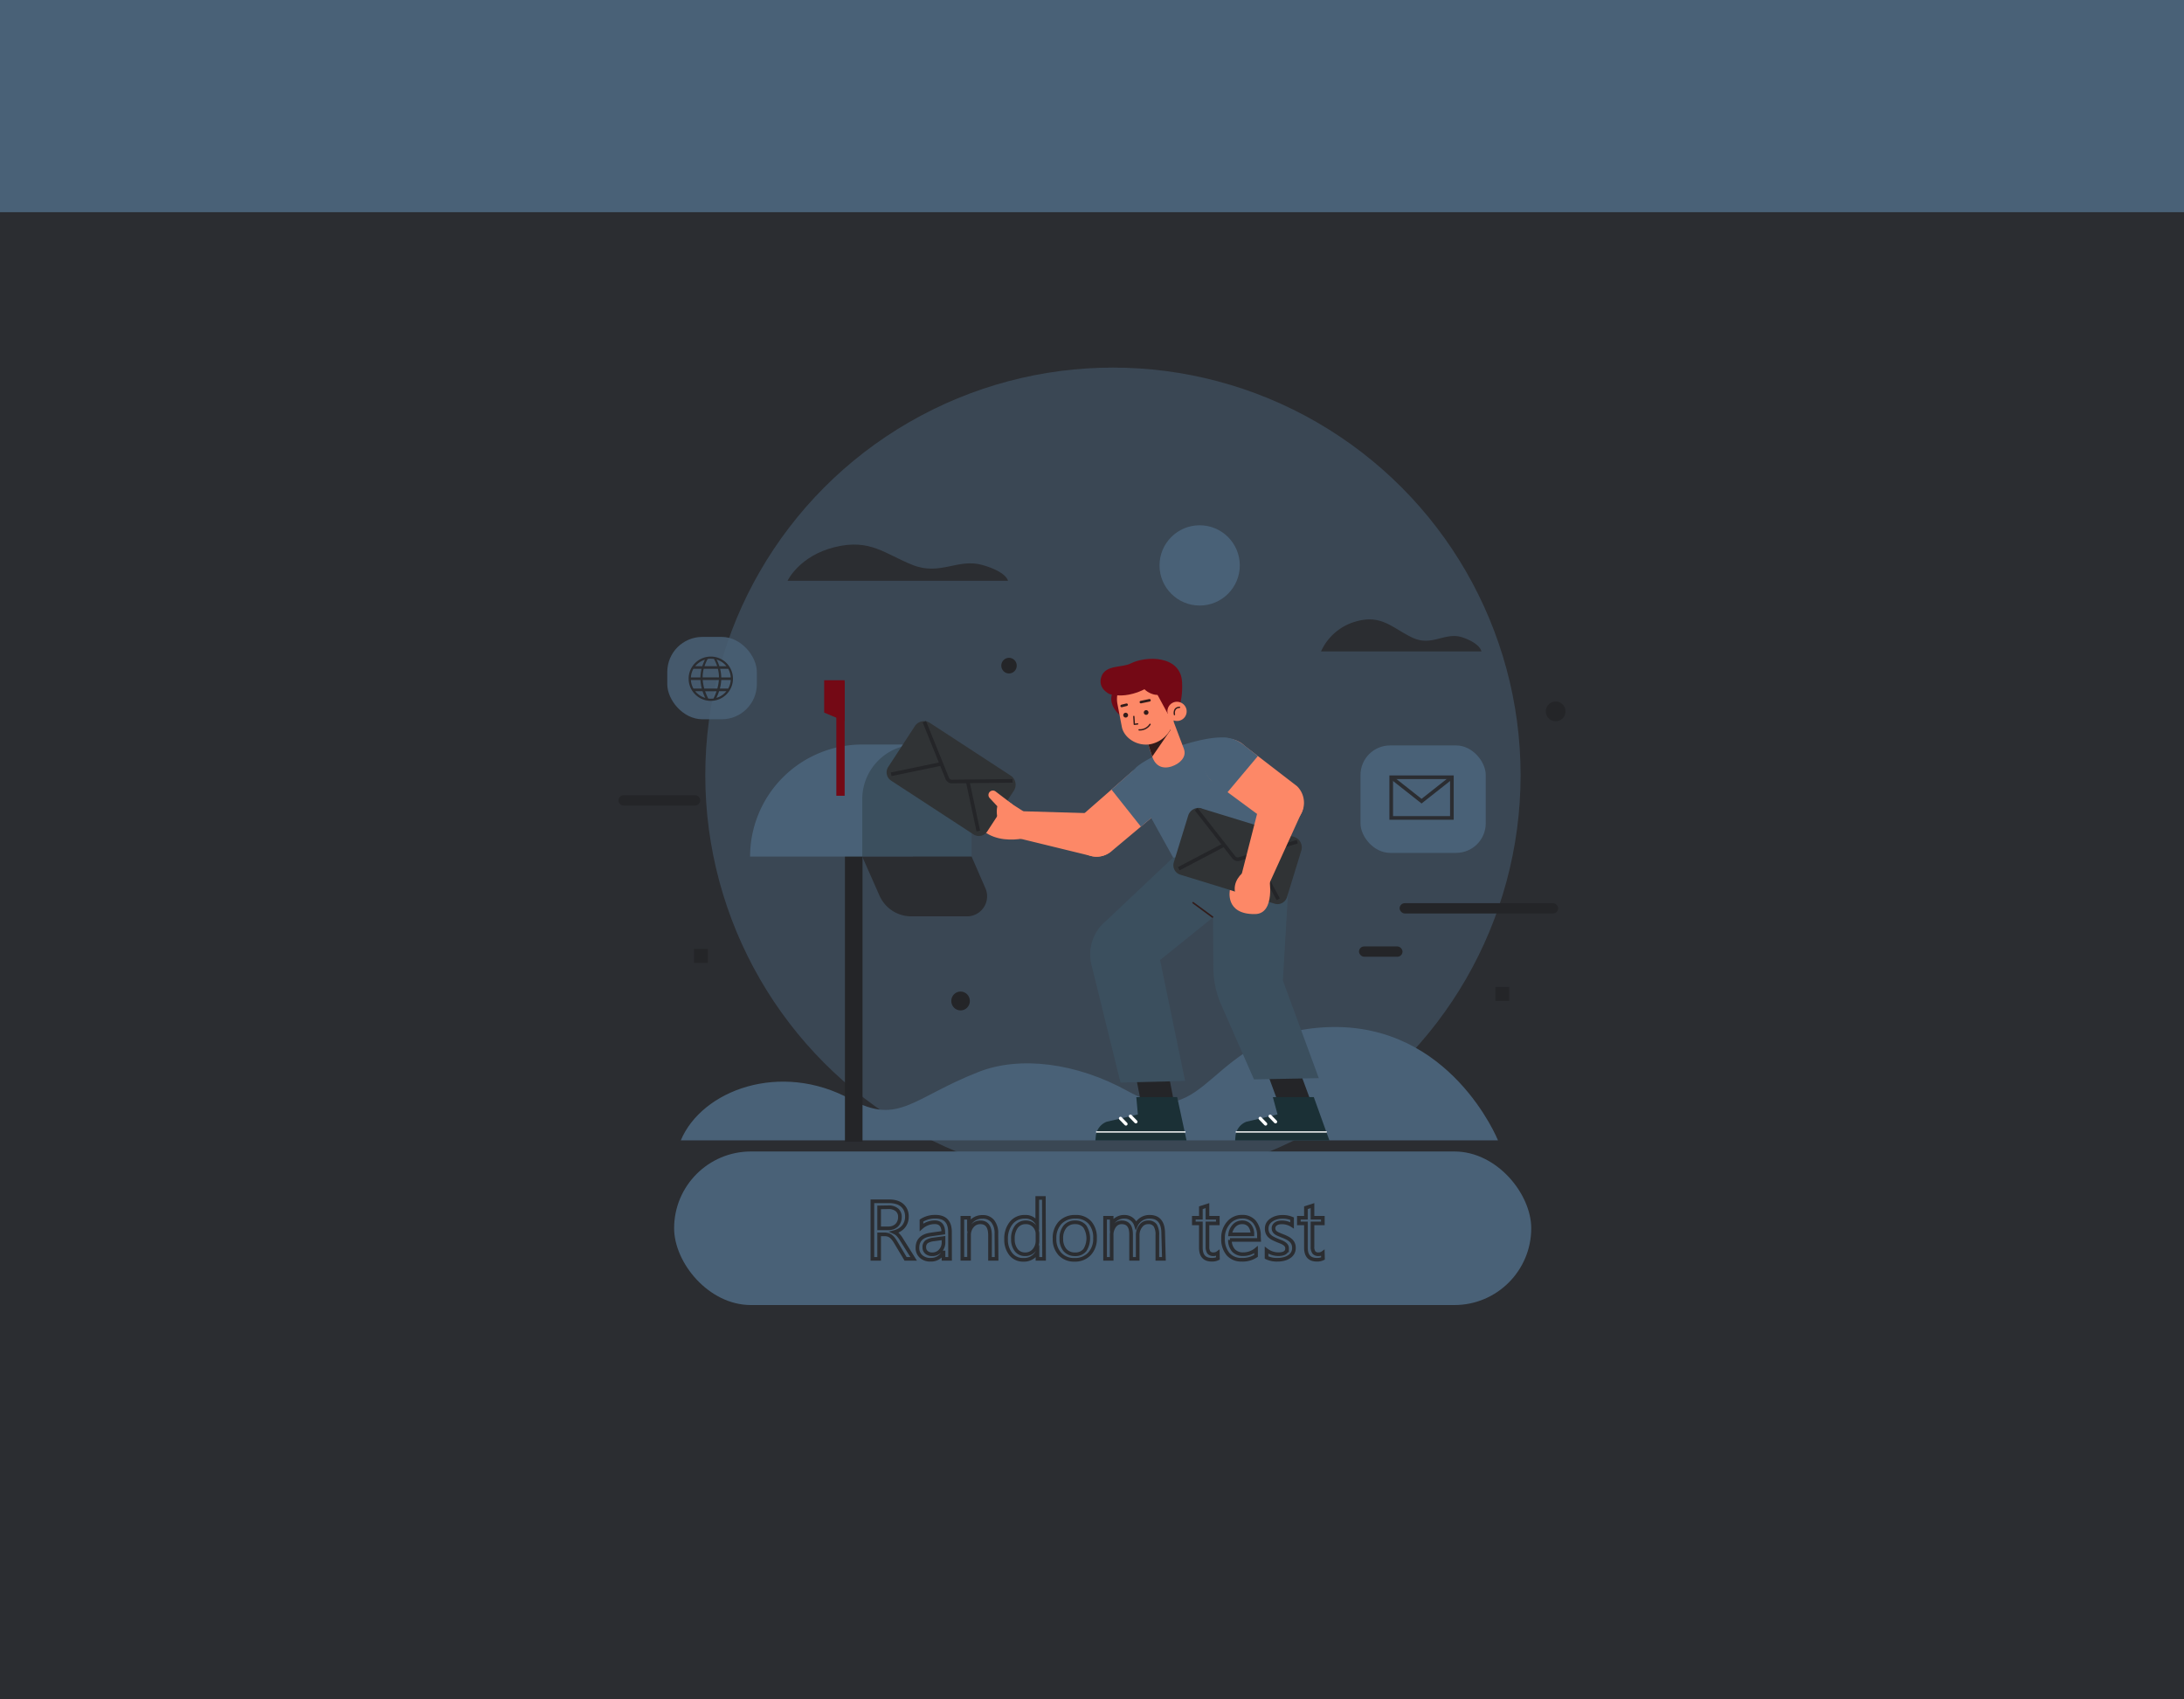 <svg xmlns="http://www.w3.org/2000/svg" viewBox="0 0 599.13 466.15"><rect x="0" y="0" width="599.13" height="466.15" fill="#808080" stroke="none"/><defs><style>.cls-1{fill:#fff;}.cls-2{fill:#2b2d31;}.cls-3,.cls-4{fill:#496177;}.cls-4{opacity:0.51;}.cls-11,.cls-12,.cls-13,.cls-16,.cls-18,.cls-19,.cls-5{fill:none;}.cls-5{stroke:#2b2d31;}.cls-13,.cls-16,.cls-5{stroke-miterlimit:10;}.cls-6{opacity:0.84;}.cls-7{fill:#242528;}.cls-8{fill:#3b4f5e;}.cls-9{fill:#740915;}.cls-10{fill:#1b3036;}.cls-11,.cls-12{stroke:#fff;}.cls-11,.cls-12,.cls-18,.cls-19{stroke-linecap:round;stroke-linejoin:round;}.cls-11{stroke-width:0.36px;}.cls-12{stroke-width:0.9px;}.cls-13,.cls-18,.cls-19{stroke:#321c1a;}.cls-13{stroke-width:0.43px;}.cls-14{fill:#fd8867;}.cls-15{fill:#303335;}.cls-16{stroke:#242528;}.cls-17{fill:#321c1a;}.cls-18{stroke-width:0.36px;}.cls-19{stroke-width:0.7px;}</style></defs><g id="Capa_2" data-name="Capa 2"><g id="Capa_1-2" data-name="Capa 1"><rect class="cls-1" y="0.44" width="599.13" height="465.7"/><rect class="cls-2" y="0.44" width="599.13" height="465.7"/><rect class="cls-3" width="599.13" height="58.21"/><circle class="cls-4" cx="305.31" cy="212.68" r="111.83"/><path class="cls-3" d="M410.94,312.86s-12.95-32.2-46.42-31.07-32.76,30-55.06,17.6c-14.19-7.87-29.74-9.74-41-5.31-18.05,7.07-21.91,14.75-35.09,7.51-19.2-10.55-40.83-2.54-46.61,11.27Z"/><line class="cls-3" x1="424.56" y1="313.29" x2="172.38" y2="313.29"/><circle class="cls-3" cx="329.1" cy="155.12" r="11.01"/><path class="cls-2" d="M216.05,159.33h60.46s-.29-2.4-7-4.32-11.54,3-19.13,0S238.75,147.7,229,150.1,216.05,159.33,216.05,159.33Z"/><path class="cls-2" d="M362.39,178.72h44s-.21-2.12-5.1-3.82-8.39,2.65-13.91,0-8.46-6.47-15.58-4.35A14.87,14.87,0,0,0,362.39,178.72Z"/><rect class="cls-3" x="373.22" y="204.51" width="34.36" height="29.48" rx="8.12"/><polygon class="cls-5" points="398.29 224.4 384.2 224.4 381.65 224.4 381.65 213.24 398.29 213.24 398.29 216.03 398.29 224.4"/><polyline class="cls-5" points="381.65 213.24 389.97 219.8 398.29 213.24"/><g class="cls-6"><rect class="cls-3" x="183.05" y="174.74" width="24.57" height="22.59" rx="9.62"/></g><path class="cls-2" d="M190.69,181.9a6.08,6.08,0,1,0,8.6,0A6.11,6.11,0,0,0,190.69,181.9Zm8.59.88h-1.94a14.1,14.1,0,0,0-.75-1.83A5.53,5.53,0,0,1,199.28,182.78Zm-6.52,3.07a9.47,9.47,0,0,1,.29-2.36h3.89a10,10,0,0,1,.28,2.36Zm4.44.71a11.38,11.38,0,0,1-.42,2.35H193.2a12.09,12.09,0,0,1-.42-2.35ZM195,180.72a6.11,6.11,0,0,1,.86.06,11.61,11.61,0,0,1,.88,2h-3.48a11.61,11.61,0,0,1,.88-2A6.11,6.11,0,0,1,195,180.72Zm-1.59.23a12.9,12.9,0,0,0-.76,1.83h-1.93A5.44,5.44,0,0,1,193.4,181Zm-3.18,2.54h2.22a10.54,10.54,0,0,0-.31,2.36h-2.61A5.37,5.37,0,0,1,190.22,183.49Zm0,5.42a5.37,5.37,0,0,1-.7-2.35h2.62a11.26,11.26,0,0,0,.37,2.35Zm.49.72h2a14.23,14.23,0,0,0,.75,1.84A5.42,5.42,0,0,1,190.71,189.63Zm4.28,2.06a5.81,5.81,0,0,1-.72-.05,17.25,17.25,0,0,1-.85-2h3.14a17.25,17.25,0,0,1-.85,2A5.81,5.81,0,0,1,195,191.69Zm1.52-.22a14.23,14.23,0,0,0,.75-1.84h2A5.45,5.45,0,0,1,196.51,191.47Zm3.25-2.56h-2.29a11.26,11.26,0,0,0,.37-2.35h2.62A5.37,5.37,0,0,1,199.76,188.91Zm.7-3.06h-2.61a10.54,10.54,0,0,0-.31-2.36h2.22A5.37,5.37,0,0,1,200.46,185.85Z"/><ellipse class="cls-7" cx="276.8" cy="182.62" rx="2.12" ry="2.15"/><ellipse class="cls-7" cx="263.51" cy="274.62" rx="2.55" ry="2.59"/><path class="cls-7" d="M429.46,195.2a2.7,2.7,0,1,1-2.69-2.73A2.71,2.71,0,0,1,429.46,195.2Z"/><rect class="cls-7" x="190.38" y="260.33" width="3.79" height="3.85"/><rect class="cls-7" x="410.23" y="270.77" width="3.79" height="3.85"/><rect class="cls-7" x="383.95" y="247.79" width="43.5" height="2.82" rx="1.41"/><path class="cls-7" d="M190.67,221H171.08a1.41,1.41,0,0,1-1.41-1.41h0a1.41,1.41,0,0,1,1.41-1.41h19.59a1.41,1.41,0,0,1,1.41,1.41h0A1.41,1.41,0,0,1,190.67,221Z"/><rect class="cls-7" x="372.81" y="259.66" width="11.94" height="2.82" rx="1.41"/><rect class="cls-7" x="231.79" y="226.97" width="4.82" height="86.26"/><path class="cls-3" d="M236.53,204.26h13.86a0,0,0,0,1,0,0V235a0,0,0,0,1,0,0H205.77a0,0,0,0,1,0,0v0A30.76,30.76,0,0,1,236.53,204.26Z"/><path class="cls-8" d="M251.54,204.26h0a15,15,0,0,0-15,15V235h30V219.27A15,15,0,0,0,251.54,204.26Z"/><rect class="cls-9" x="229.43" y="186.98" width="2.28" height="31.34"/><polygon class="cls-9" points="231.71 197.87 226.09 195.5 226.09 186.63 231.71 186.63 231.71 197.87"/><path class="cls-2" d="M236.53,235l4.75,10.74a9.53,9.53,0,0,0,8.71,5.66h15.33a5.5,5.5,0,0,0,5-7.72L266.54,235Z"/><polygon class="cls-7" points="311.34 293.99 312.8 301.45 321.88 301.45 320.45 294.05 311.34 293.99"/><path class="cls-10" d="M311.72,301l.43,4.75-8.55,2a4.71,4.71,0,0,0-3,4.07l-.1,1.07,25,0-2.57-11.9Z"/><line class="cls-11" x1="300.83" y1="310.56" x2="325.07" y2="310.56"/><line class="cls-12" x1="307.39" y1="306.83" x2="308.88" y2="308.36"/><line class="cls-12" x1="310.11" y1="306.23" x2="311.6" y2="307.76"/><path class="cls-8" d="M334.24,250.49l-16,12.9,6.87,33.18-17.73.43-7.89-32a11.88,11.88,0,0,1,3.93-12.35l20.36-19.23,15.73-.61Z"/><polygon class="cls-7" points="347.51 293.99 350.25 301.45 359.34 301.45 356.62 294.05 347.51 293.99"/><path class="cls-10" d="M349.18,301l1.28,4.75-8.54,2a4.7,4.7,0,0,0-3,4.07l-.1,1.07,25.87,0-4.28-11.9Z"/><line class="cls-11" x1="339.14" y1="310.56" x2="363.83" y2="310.56"/><line class="cls-12" x1="345.71" y1="306.83" x2="347.19" y2="308.36"/><line class="cls-12" x1="348.43" y1="306.23" x2="349.91" y2="307.76"/><path class="cls-8" d="M332.65,233.79l.2,31.68a25.89,25.89,0,0,0,2,9.83L344,296.13l17.78-.34L351.93,269l1.4-23.84A16.91,16.91,0,0,0,348.12,231Z"/><line class="cls-13" x1="332.76" y1="251.69" x2="327.16" y2="247.57"/><path class="cls-14" d="M310.33,211.88l-13.58,11.88a6.38,6.38,0,0,0-.93,8.84h0a6.37,6.37,0,0,0,8.95,1.06l13.82-11.58a6.56,6.56,0,0,0,1.62-8.44h0A6.57,6.57,0,0,0,310.33,211.88Z"/><polygon class="cls-3" points="304.91 216.63 311.99 210.32 318.59 222.08 312.97 226.79 304.91 216.63"/><path class="cls-14" d="M302,223.2l-21.76-.64-1.43,7.27,20.89,5.1a6,6,0,0,0,7.13-5.67h0A5.94,5.94,0,0,0,302,223.2Z"/><path class="cls-14" d="M281.74,223.24l-.12,6.58s-14.78,4.19-16.17-11.28l4.49-2.9Z"/><path class="cls-15" d="M247.7,204h26.51a3,3,0,0,1,3,3v13.37a2.71,2.71,0,0,1-2.71,2.71h-27a2.71,2.71,0,0,1-2.71-2.71V206.93A3,3,0,0,1,247.7,204Z" transform="translate(159.11 -107.92) rotate(33.13)"/><path class="cls-16" d="M253.57,198l6.28,15.54a1.38,1.38,0,0,0,1.3.87l16.61-.18"/><line class="cls-16" x1="268.38" y1="228" x2="265.47" y2="214.39"/><line class="cls-16" x1="244.47" y1="212.42" x2="258.1" y2="209.59"/><path class="cls-14" d="M277.76,220.68l-4.64-3.54a1.22,1.22,0,0,0-1.89.56h0a1.22,1.22,0,0,0,.26,1.24l2.1,2.26a7.49,7.49,0,0,0,2.08,6.8Z"/><path class="cls-3" d="M323.58,204.67s13.85-4.83,15.64-.64c3.38,7.93,9.9,28,9.9,28l-27.28,3.27-10.41-18.8a5.59,5.59,0,0,1-.09-5,7.67,7.67,0,0,1,.3-.89c2.39-2.36,9.19-5,9.19-5Z"/><line class="cls-3" x1="315.81" y1="224.41" x2="312.93" y2="219.73"/><path class="cls-15" d="M326.26,225.3h26.51a3,3,0,0,1,3,3v13.37a2.71,2.71,0,0,1-2.71,2.71H326a2.71,2.71,0,0,1-2.71-2.71V228.26a3,3,0,0,1,3-3Z" transform="translate(84.07 -89.46) rotate(17.1)"/><path class="cls-16" d="M328.14,222l10.32,13.2a1.41,1.41,0,0,0,1.5.48l15.91-4.76"/><line class="cls-16" x1="350.65" y1="246.72" x2="344.1" y2="234.44"/><line class="cls-16" x1="323.37" y1="238.34" x2="335.68" y2="231.86"/><path class="cls-14" d="M332.33,214.07,347,224.89a6.38,6.38,0,0,0,8.89-.19h0a6.37,6.37,0,0,0-.07-9L341.42,204.6a6.56,6.56,0,0,0-8.58-.54h0A6.55,6.55,0,0,0,332.33,214.07Z"/><path class="cls-3" d="M341.07,204.29l4,3.14-8.65,10.3-3.62-3.07c-3.23-2.75-4.18-7.08-1.31-10.21h0C334.16,201.59,338,201.9,341.07,204.29Z"/><line class="cls-3" x1="336.76" y1="217.23" x2="331.9" y2="213.94"/><path class="cls-14" d="M346.15,218.2l-5.5,21.54,7.24,3.35,9.22-20.27a6,6,0,0,0-4-8.11h0A6,6,0,0,0,346.15,218.2Z"/><path class="cls-14" d="M348.16,240.66s1.88,10.05-3.88,10.12c-8.36.11-6.89-6.6-6.89-6.6l1.62.5,2.07-5.37Z"/><path class="cls-14" d="M341.08,239.31s-3.38,2.49-2.07,6.23,3.08-3.54,3.08-3.54Z"/><path class="cls-9" d="M306.4,188.18s-4.49,4.07,1.79,8.88l.29-9.26Z"/><path class="cls-14" d="M313.65,200.07l2.44,7.5c.85,2.63,2.88,3.52,5.38,2.68h0c2.14-.72,4.15-2.52,3.3-4.81l-4.39-11.62Z"/><path class="cls-17" d="M316.09,207.57l5-7.26c-.11-2.36-7.08.86-7.08.86Z"/><path class="cls-14" d="M315.55,204.18h0c-3.69.62-7.21-1.77-7.8-4.76l-1.2-6.26a7.13,7.13,0,0,1,5.37-8.3h0c3.82-.91,8.31,1.28,9.19,5.09l.88,4.89A8.12,8.12,0,0,1,315.55,204.18Z"/><polyline class="cls-18" points="311.04 196.56 311.17 198.72 312.09 198.61"/><path class="cls-17" d="M309.45,196.07a.66.66,0,0,1-.51.78.66.66,0,1,1,.51-.78Z"/><path class="cls-17" d="M315.05,195.35a.64.64,0,1,1-1.26.25.64.64,0,1,1,1.26-.25Z"/><path class="cls-18" d="M315.49,198.72a3.33,3.33,0,0,1-3,1.52"/><line class="cls-19" x1="315.33" y1="192.13" x2="312.97" y2="192.62"/><line class="cls-19" x1="309.06" y1="193.34" x2="307.7" y2="193.68"/><path class="cls-9" d="M320.34,195.81l-4.3-7.94s-5.62,4.2-11.66,2.55c0,0-3.37-1.48-2.24-4.78s5.73-2.43,8-3.6c4.12-2.12,13.79-2.39,14.14,5.18.31,6.6-2.12,9.37-2.12,9.37l-1.81-.78"/><path class="cls-14" d="M325.47,194.59a2.64,2.64,0,1,1-3.18-2A2.69,2.69,0,0,1,325.47,194.59Z"/><path class="cls-18" d="M322.18,196.05s-.45-1.92,1.4-2"/><path class="cls-9" d="M320.46,187.83a3,3,0,0,1-3.28,2.8c-1.68-.13-4.1-1.6-4-3.28s2.77-2.93,4.45-2.8A3,3,0,0,1,320.46,187.83Z"/><rect class="cls-3" x="184.93" y="315.91" width="235.13" height="42.13" rx="21.07"/><path class="cls-5" d="M250.64,345.37h-2.21l-2.64-4.43a10.6,10.6,0,0,0-.7-1.05,3.93,3.93,0,0,0-.7-.71,2.47,2.47,0,0,0-.77-.4,3.37,3.37,0,0,0-.93-.13h-1.52v6.72h-1.85V329.58H244a6.78,6.78,0,0,1,1.91.26,4.16,4.16,0,0,1,1.52.79,3.75,3.75,0,0,1,1,1.31,4.42,4.42,0,0,1,.36,1.85,4.31,4.31,0,0,1-.25,1.51,3.93,3.93,0,0,1-.7,1.23,4.49,4.49,0,0,1-1.1.92,5.88,5.88,0,0,1-1.45.59v0a3.79,3.79,0,0,1,.69.4,3.49,3.49,0,0,1,.55.54,6.9,6.9,0,0,1,.53.69l.57.91Zm-9.47-14.12V337h2.51a3.78,3.78,0,0,0,1.28-.21,3.06,3.06,0,0,0,1-.6,2.76,2.76,0,0,0,.67-1,3.23,3.23,0,0,0,.24-1.27,2.49,2.49,0,0,0-.82-2,3.53,3.53,0,0,0-2.37-.71Z"/><path class="cls-5" d="M260.63,345.37h-1.8v-1.76h-.05a3.77,3.77,0,0,1-3.47,2,3.71,3.71,0,0,1-2.63-.89,3.06,3.06,0,0,1-1-2.37c0-2.1,1.24-3.33,3.72-3.67l3.38-.48c0-1.91-.78-2.87-2.33-2.87a5.52,5.52,0,0,0-3.67,1.39v-1.85a6.91,6.91,0,0,1,3.83-1.06q4,0,4,4.21Zm-1.8-5.7-2.72.37a4.45,4.45,0,0,0-1.9.62,1.82,1.82,0,0,0-.64,1.58,1.74,1.74,0,0,0,.59,1.35,2.29,2.29,0,0,0,1.57.52,2.88,2.88,0,0,0,2.22-.94,3.38,3.38,0,0,0,.88-2.38Z"/><path class="cls-5" d="M273.39,345.37h-1.8v-6.43c0-2.39-.88-3.59-2.62-3.59a2.83,2.83,0,0,0-2.24,1,3.77,3.77,0,0,0-.89,2.57v6.43H264V334.09h1.81V336h0a4.08,4.08,0,0,1,3.7-2.14,3.43,3.43,0,0,1,2.83,1.2,5.26,5.26,0,0,1,1,3.45Z"/><path class="cls-5" d="M286.42,345.37h-1.81v-1.92h0a4.16,4.16,0,0,1-3.88,2.18,4.22,4.22,0,0,1-3.4-1.51A6.24,6.24,0,0,1,276,340a6.78,6.78,0,0,1,1.41-4.49,4.66,4.66,0,0,1,3.76-1.68,3.62,3.62,0,0,1,3.38,1.83h0v-7h1.81Zm-1.81-5.1v-1.66a3.22,3.22,0,0,0-.9-2.31,3,3,0,0,0-2.29-.95,3.11,3.11,0,0,0-2.6,1.21,5.32,5.32,0,0,0-.95,3.35,4.78,4.78,0,0,0,.91,3.07,3,3,0,0,0,2.44,1.13,3.07,3.07,0,0,0,2.45-1.09A4,4,0,0,0,284.61,340.27Z"/><path class="cls-5" d="M294.78,345.63a5.22,5.22,0,0,1-4-1.58,5.87,5.87,0,0,1-1.49-4.19,6.1,6.1,0,0,1,1.55-4.43,5.58,5.58,0,0,1,4.2-1.6,5.06,5.06,0,0,1,3.93,1.55,6.14,6.14,0,0,1,1.42,4.31,6,6,0,0,1-1.53,4.32A5.34,5.34,0,0,1,294.78,345.63Zm.14-10.28a3.45,3.45,0,0,0-2.76,1.18,4.9,4.9,0,0,0-1,3.27,4.62,4.62,0,0,0,1,3.16,3.5,3.5,0,0,0,2.75,1.15,3.3,3.3,0,0,0,2.69-1.13,6.05,6.05,0,0,0,0-6.48A3.28,3.28,0,0,0,294.92,335.35Z"/><path class="cls-5" d="M319.29,345.37h-1.8v-6.48a4.9,4.9,0,0,0-.58-2.7,2.21,2.21,0,0,0-2-.84,2.39,2.39,0,0,0-2,1.06,4,4,0,0,0-.81,2.53v6.43h-1.81v-6.7c0-2.21-.85-3.32-2.56-3.32a2.36,2.36,0,0,0-2,1,4.11,4.11,0,0,0-.77,2.59v6.43h-1.81V334.09h1.81v1.79h0a3.83,3.83,0,0,1,3.5-2.05,3.27,3.27,0,0,1,2,.64,3.33,3.33,0,0,1,1.18,1.69,4,4,0,0,1,3.74-2.33q3.72,0,3.72,4.59Z"/><path class="cls-5" d="M334.11,345.26a3.55,3.55,0,0,1-1.68.35q-3,0-3-3.3v-6.67h-1.93v-1.55h1.93v-2.75l1.81-.58v3.33h2.84v1.55h-2.84V342a2.72,2.72,0,0,0,.38,1.62,1.56,1.56,0,0,0,1.28.48,1.89,1.89,0,0,0,1.18-.37Z"/><path class="cls-5" d="M345.41,340.18h-8a4.19,4.19,0,0,0,1,2.91,3.48,3.48,0,0,0,2.66,1,5.5,5.5,0,0,0,3.5-1.25v1.69a6.53,6.53,0,0,1-3.93,1.08,4.77,4.77,0,0,1-3.75-1.53,6.31,6.31,0,0,1-1.37-4.32,6.13,6.13,0,0,1,1.5-4.29,4.76,4.76,0,0,1,3.7-1.66,4.23,4.23,0,0,1,3.42,1.43,6,6,0,0,1,1.22,4Zm-1.85-1.53a3.66,3.66,0,0,0-.76-2.43,2.55,2.55,0,0,0-2.06-.87,2.91,2.91,0,0,0-2.17.91,4.13,4.13,0,0,0-1.1,2.39Z"/><path class="cls-5" d="M347.45,345V343a5.35,5.35,0,0,0,3.25,1.09c1.59,0,2.38-.53,2.38-1.58a1.45,1.45,0,0,0-.2-.77,2,2,0,0,0-.56-.55,4.39,4.39,0,0,0-.81-.44l-1-.4a13.81,13.81,0,0,1-1.31-.6,3.92,3.92,0,0,1-.95-.68,2.63,2.63,0,0,1-.57-.87,3,3,0,0,1-.19-1.13,2.68,2.68,0,0,1,.36-1.4,3.17,3.17,0,0,1,1-1,4.58,4.58,0,0,1,1.38-.62,6.11,6.11,0,0,1,1.6-.21,6.41,6.41,0,0,1,2.62.51v1.82a5.12,5.12,0,0,0-2.86-.81,3.6,3.6,0,0,0-.91.11,2.17,2.17,0,0,0-.7.33,1.56,1.56,0,0,0-.46.5,1.42,1.42,0,0,0-.16.65,1.61,1.61,0,0,0,.16.73,1.68,1.68,0,0,0,.47.53,3.34,3.34,0,0,0,.75.42l1,.41a12.38,12.38,0,0,1,1.35.59,4.46,4.46,0,0,1,1,.68,2.58,2.58,0,0,1,.64.87,2.85,2.85,0,0,1,.23,1.18,2.72,2.72,0,0,1-.37,1.45,3,3,0,0,1-1,1,4.44,4.44,0,0,1-1.42.6,6.56,6.56,0,0,1-1.68.2A6.38,6.38,0,0,1,347.45,345Z"/><path class="cls-5" d="M362.93,345.26a3.5,3.5,0,0,1-1.68.35c-2,0-3-1.1-3-3.3v-6.67h-1.94v-1.55h1.94v-2.75l1.8-.58v3.33h2.84v1.55h-2.84V342a2.64,2.64,0,0,0,.39,1.62,1.53,1.53,0,0,0,1.27.48,1.89,1.89,0,0,0,1.18-.37Z"/></g></g></svg>